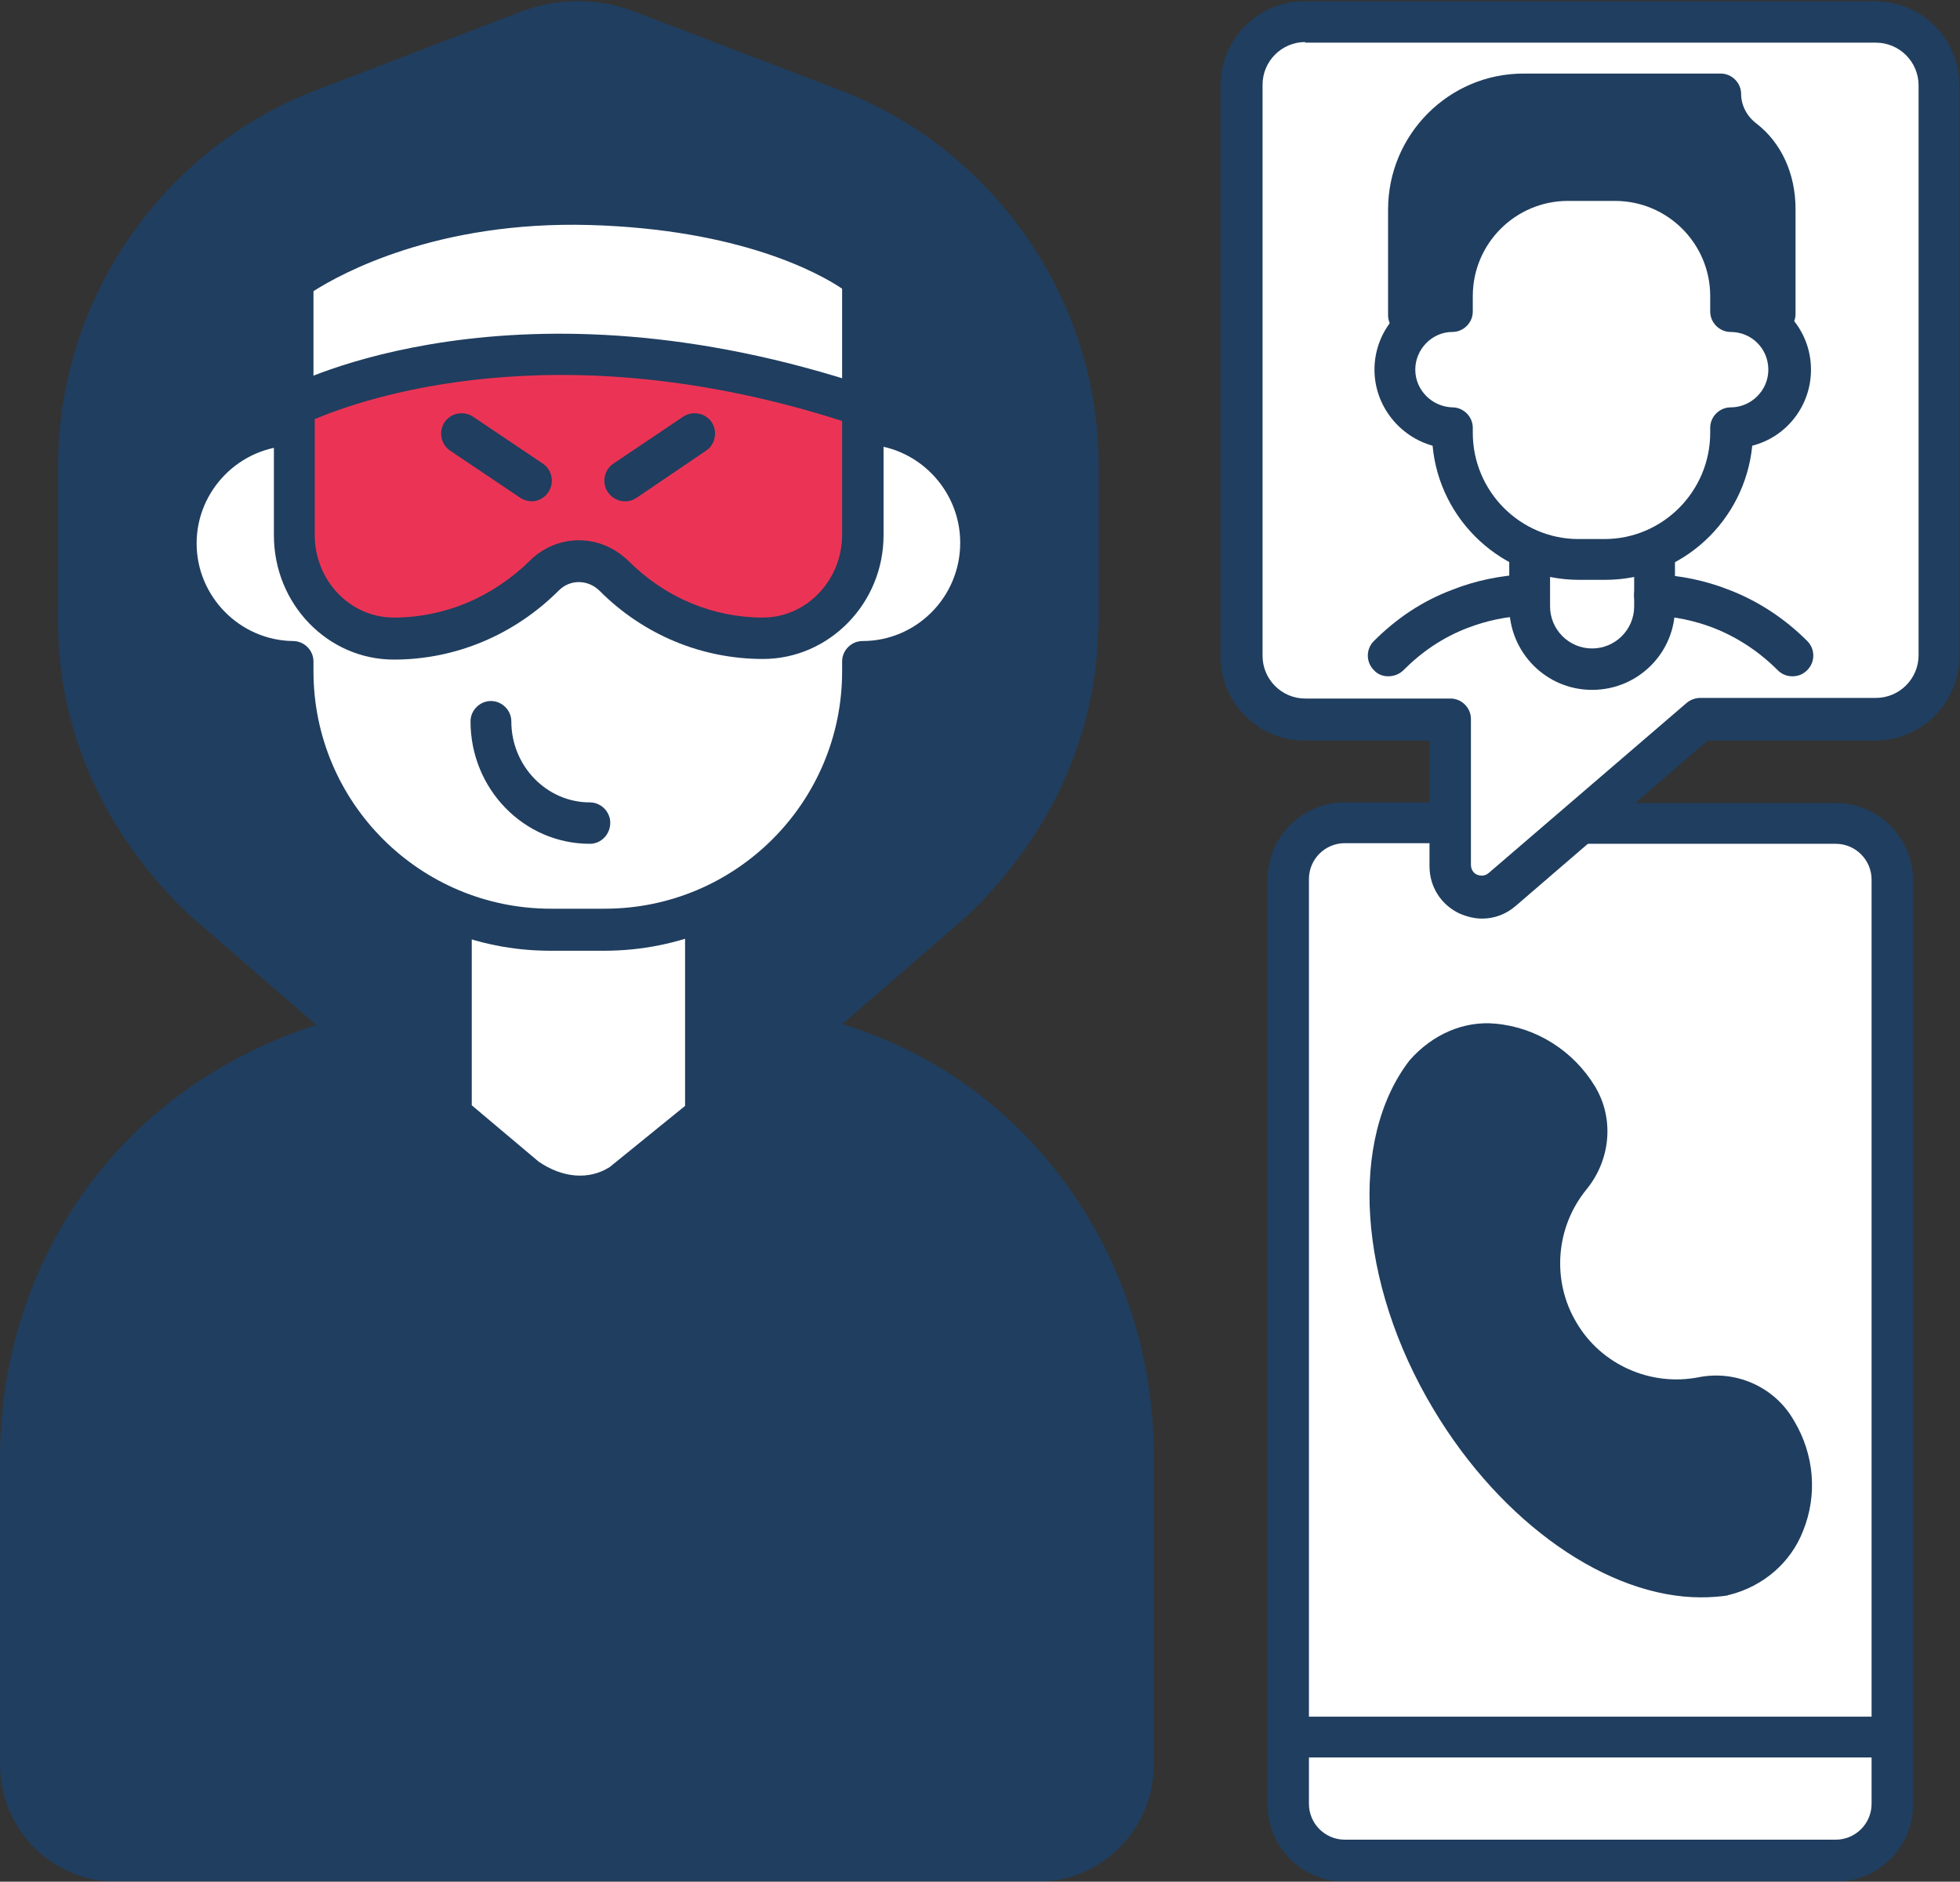 <?xml version="1.0" encoding="utf-8"?>
<!-- Generator: Adobe Illustrator 27.8.1, SVG Export Plug-In . SVG Version: 6.00 Build 0)  -->
<svg version="1.1" id="Layer_1" xmlns="http://www.w3.org/2000/svg" xmlns:xlink="http://www.w3.org/1999/xlink" x="0px" y="0px"
	 viewBox="0 0 317 304.4" style="enable-background:new 0 0 317 304.4;" xml:space="preserve">
<rect x="0" y="0" width="317" height="304.4" fill="#333333" stroke="none"/>
<style type="text/css">
	.st0{fill:#203E5F;}
	.st1{clip-path:url(#SVGID_00000011028703474996012600000017050378751824671633_);}
	.st2{fill:#FFFFFF;}
	.st3{clip-path:url(#SVGID_00000055675509818756385980000001216162122345951634_);}
	.st4{clip-path:url(#SVGID_00000069394056175743962540000013964944831745062833_);}
	.st5{fill:#EB3455;}
</style>
<path class="st0" d="M174.4,100.9V75.3c0-25.6-15.8-48.5-39.6-57.6L101.5,5c-5.2-2-10.9-2-16.1,0L52.3,17.7
	c-23.8,9.1-39.6,32-39.6,57.6v25.7H174.4"/>
<path class="st0" d="M174.4,104.3c-1.8,0-3.3-1.5-3.3-3.3V75.3c0-24-15.1-45.9-37.5-54.5L100.3,8.1c-4.4-1.7-9.3-1.7-13.8,0
	L53.5,20.8c-22.4,8.6-37.5,30.5-37.5,54.5v25.7c0,1.8-1.5,3.3-3.3,3.3c-1.8,0-3.3-1.5-3.3-3.3V75.3c0-26.8,16.8-51.2,41.7-60.7
	L84.2,1.9c6-2.3,12.5-2.3,18.5,0l33.2,12.7c25,9.6,41.8,34,41.8,60.7v25.6C177.7,102.8,176.2,104.3,174.4,104.3"/>
<path class="st0" d="M58,167.5c-8.5,1.8-16.7,5.4-24.2,10.3c-19.3,12.8-30.5,34.8-30.5,58v49.7c0,8.6,6.9,15.5,15.5,15.5h148.9
	c8.6,0,15.5-6.9,15.5-15.5v-50.2c0-26.5-14.6-51.3-38.4-62.7c-4.9-2.4-10.1-4.1-15.4-5.2L58,167.5"/>
<g>
	<defs>
		<rect id="SVGID_1_" y="164" width="186.6" height="140.3"/>
	</defs>
	<clipPath id="SVGID_00000014592621227900369790000005824283696888038048_">
		<use xlink:href="#SVGID_1_"  style="overflow:visible;"/>
	</clipPath>
	<g style="clip-path:url(#SVGID_00000014592621227900369790000005824283696888038048_);">
		<path class="st0" d="M167.8,304.4H18.8C8.4,304.4,0,295.9,0,285.5v-49.7C0,211,12,188.3,32,175c7.9-5.2,16.7-9,25.3-10.8
			c1.8-0.4,3.6,0.8,4,2.6c0.4,1.8-0.8,3.6-2.6,4c-7.9,1.7-15.8,5.1-23,9.8c-18.2,12-29,32.7-29,55.2v49.7c0,6.7,5.5,12.2,12.2,12.2
			h148.9c6.7,0,12.2-5.5,12.2-12.2v-50.2c0-25.6-14.3-49.1-36.6-59.7c-4.7-2.3-9.6-3.9-14.6-5c-1.8-0.4-3-2.1-2.6-3.9
			c0.4-1.8,2.1-3,3.9-2.6c5.5,1.1,11,3,16.2,5.5c24.5,11.8,40.3,37.6,40.3,65.7v50.2C186.6,295.9,178.2,304.4,167.8,304.4"/>
	</g>
</g>
<path class="st0" d="M154.4,145.6c12.4-11.9,19.9-27.5,19.9-44.6c0-37.5-36.2-67.9-80.8-67.9s-80.8,30.4-80.8,67.9
	c0,17.1,7.5,32.7,19.9,44.6L82.9,189c6.2,5.3,15.3,5.3,21.5,0L154.4,145.6"/>
<path class="st0" d="M93.6,36.3c-42.7,0-77.5,29-77.5,64.6c0,15.5,6.7,30.5,18.9,42.2l50.1,43.3c4.9,4.2,12.3,4.2,17.2,0l49.9-43.4
	c12.1-11.7,18.8-26.7,18.8-42.2C171,65.3,136.3,36.3,93.6,36.3z M93.7,196.3c-4.6,0-9.2-1.6-12.9-4.8l-50.2-43.5
	C16.9,135,9.4,118.2,9.4,100.9c0-39.3,37.7-71.3,84.1-71.3c46.4,0,84.1,32,84.1,71.3c0,17.3-7.4,34-20.9,47c0,0-0.1,0.1-0.1,0.1
	l-50,43.4C102.9,194.7,98.3,196.3,93.7,196.3"/>
<path class="st2" d="M114.2,180.5v-37.4H72.9v37.3l12.1,10.2c4.8,3.3,10.7,4.1,15.5,0.9L114.2,180.5"/>
<path class="st0" d="M87.1,187.9c3.9,2.7,8.2,3,11.5,0.9l12.2-9.9v-32.5H76.3v32.4L87.1,187.9z M93.8,196.9c-3.5,0-7.2-1.2-10.6-3.6
	c-0.1-0.1-0.2-0.1-0.2-0.2l-12.1-10.2c-0.8-0.6-1.2-1.6-1.2-2.6v-37.3c0-1.8,1.5-3.3,3.3-3.3h41.2c1.8,0,3.3,1.5,3.3,3.3v37.4
	c0,1-0.5,2-1.2,2.6l-13.6,11c-0.1,0.1-0.2,0.1-0.2,0.2C99.8,196,96.8,196.9,93.8,196.9"/>
<path class="st2" d="M139.4,45v23.8c10.6,0,19.2,8.6,19.2,19.2c0,10.6-8.6,19.2-19.2,19.2v1.5c0,23.1-18.7,41.7-41.7,41.7h-8.7
	c-23,0-41.7-18.7-41.7-41.7v-1.6C36.9,107,28.5,98.5,28.5,88s8.4-19,18.9-19.2V45.3c0,0,16.8-13,48-12.2
	C126.6,33.9,139.4,45,139.4,45"/>
<path class="st0" d="M50.7,47.1v21.7c0,1.8-1.5,3.3-3.3,3.3c-8.6,0.1-15.6,7.2-15.6,15.8c0,8.6,7,15.7,15.6,15.8
	c1.8,0,3.3,1.5,3.3,3.3v1.6c0,21.2,17.2,38.4,38.4,38.4h8.7c21.2,0,38.4-17.2,38.4-38.4v-1.6c0-1.8,1.5-3.3,3.3-3.3
	c8.7,0,15.8-7.1,15.8-15.9c0-8.7-7.1-15.9-15.8-15.9c-1.8,0-3.3-1.5-3.3-3.3V46.7c-3.7-2.5-16.5-9.6-40.8-10.3
	C70.6,35.7,55.1,44.3,50.7,47.1z M97.7,153.8h-8.7c-24.3,0-44.2-19.4-45-43.6C33.4,108.5,25.2,99.1,25.2,88
	c0-11.1,8.2-20.5,18.9-22.2V45.3c0-1,0.5-2,1.3-2.6c0.7-0.6,18.2-13.7,50.1-12.9c32,0.8,45.6,12.2,46.1,12.7
	c0.7,0.6,1.2,1.6,1.2,2.5v20.7c10.8,1.6,19.2,11,19.2,22.3c0,11.3-8.3,20.7-19.2,22.3C141.9,134.4,122.1,153.8,97.7,153.8"/>
<path class="st2" d="M255.6,133.2h41.4c5,0,9.1,4.1,9.1,9.1v149.6c0,5-4.1,9.1-9.1,9.1h-79.4c-5,0-9.1-4.1-9.1-9.1V142.3
	c0-5,4.1-9.1,9.1-9.1H255.6"/>
<g>
	<defs>
		<rect id="SVGID_00000036973047021587398900000003218403434950992528_" x="205" y="129.8" width="104.4" height="174.5"/>
	</defs>
	<clipPath id="SVGID_00000149352806041559206160000017299010999071438263_">
		<use xlink:href="#SVGID_00000036973047021587398900000003218403434950992528_"  style="overflow:visible;"/>
	</clipPath>
	<g style="clip-path:url(#SVGID_00000149352806041559206160000017299010999071438263_);">
		<path class="st0" d="M296.9,304.4h-79.4c-6.9,0-12.5-5.6-12.5-12.5V142.3c0-6.9,5.6-12.5,12.5-12.5h17c1.8,0,3.3,1.5,3.3,3.3
			c0,1.8-1.5,3.3-3.3,3.3h-17c-3.2,0-5.8,2.6-5.8,5.8v149.6c0,3.2,2.6,5.8,5.8,5.8h79.4c3.2,0,5.8-2.6,5.8-5.8V142.3
			c0-3.2-2.6-5.8-5.8-5.8h-41.4c-1.8,0-3.3-1.5-3.3-3.3c0-1.8,1.5-3.3,3.3-3.3h41.4c6.9,0,12.5,5.6,12.5,12.5v149.6
			C309.4,298.8,303.8,304.4,296.9,304.4"/>
	</g>
</g>
<path class="st2" d="M303.4,3.5h-92.3c-5.7,0-10.3,4.6-10.3,10.3v92.4c0,5.7,4.6,10.3,10.3,10.3h23.5v23.6c0,4.4,5.2,6.8,8.5,3.9
	l32-27.5h28.4c5.7,0,10.3-4.6,10.3-10.3V13.8C313.7,8.1,309.1,3.5,303.4,3.5"/>
<g>
	<defs>
		<rect id="SVGID_00000098902058707358647680000013146807195540569765_" x="197.3" width="119.7" height="149.3"/>
	</defs>
	<clipPath id="SVGID_00000034792116379043639860000008709277042419784365_">
		<use xlink:href="#SVGID_00000098902058707358647680000013146807195540569765_"  style="overflow:visible;"/>
	</clipPath>
	<g style="clip-path:url(#SVGID_00000034792116379043639860000008709277042419784365_);">
		<path class="st0" d="M211.1,6.8c-3.8,0-6.9,3.1-6.9,6.9v92.4c0,3.8,3.1,6.9,6.9,6.9h23.5c1.8,0,3.3,1.5,3.3,3.3v23.6
			c0,1,0.7,1.5,1,1.6c0.3,0.1,1.1,0.4,1.9-0.3l32-27.5c0.6-0.5,1.4-0.8,2.2-0.8h28.4c3.8,0,6.9-3.1,6.9-6.9V13.8
			c0-3.8-3.1-6.9-6.9-6.9H211.1z M239.7,148.6c-1.2,0-2.4-0.3-3.6-0.8c-3-1.4-4.9-4.3-4.9-7.7v-20.3h-20.2
			c-7.5,0-13.6-6.1-13.6-13.6V13.8c0-7.5,6.1-13.6,13.6-13.6h92.3c7.5,0,13.6,6.1,13.6,13.6v92.4c0,7.5-6.1,13.6-13.6,13.6h-27.1
			l-31,26.7C243.6,147.9,241.7,148.6,239.7,148.6"/>
	</g>
</g>
<path class="st0" d="M306.1,284.3h-97.7c-1.8,0-3.3-1.5-3.3-3.3c0-1.8,1.5-3.3,3.3-3.3h97.7c1.8,0,3.3,1.5,3.3,3.3
	C309.4,282.8,307.9,284.3,306.1,284.3"/>
<path class="st0" d="M230.6,173.5c-8.9,11.4-7.7,33,4,52.6c11.7,19.6,30.1,31,44.3,28.6c4.3-1.1,8-4.1,9.6-8.3
	c1.8-4.7,1.6-10.2-1.2-14.9L287,231c-2.4-4-7.1-5.9-11.7-5c-8.9,1.7-18.3-2.1-23.2-10.4c-4.9-8.2-3.8-18.4,1.9-25.4
	c3-3.6,3.5-8.6,1.1-12.7l-0.1-0.1c-3-5-8.1-8.1-13.5-8.6C237.5,168.5,233.4,170.4,230.6,173.5L230.6,173.5"/>
<path class="st0" d="M233.2,175.7c-8.1,10.5-6.3,31,4.3,48.8c10.6,17.8,27.7,29.1,40.7,27c3.3-0.9,6-3.2,7.2-6.2c1.6-4,1.2-8.3-1-12
	l-0.3-0.5c-1.6-2.8-4.8-4.1-8.2-3.5c-10.5,2.1-21.2-2.7-26.7-12c-5.5-9.2-4.6-21,2.2-29.2c2.2-2.6,2.5-6.1,0.9-8.8
	c-2.4-4.1-6.5-6.7-11-7.1C238.3,172,235.3,173.2,233.2,175.7z M275.1,258.4c-15,0-32.2-11.9-43.3-30.5
	c-12.2-20.4-13.7-43.6-3.8-56.4c3.7-4.2,8.8-6.4,13.9-5.9c6.6,0.6,12.6,4.4,16.1,10.2c3.1,5.2,2.5,11.8-1.4,16.6
	c-5,6.1-5.7,14.8-1.6,21.6c4,6.8,12,10.3,19.7,8.8c6-1.2,12.1,1.5,15.2,6.6l0.3,0.5c3.2,5.4,3.8,11.9,1.4,17.8
	c-2,5.1-6.4,8.9-11.9,10.3c-0.1,0-0.2,0-0.3,0.1C278,258.3,276.6,258.4,275.1,258.4"/>
<path class="st0" d="M227.8,51V33.9c0-10.3,8.3-18.6,18.6-18.6h31.9c0,2.9,1.5,5.6,3.8,7.4c3,2.3,5,6.2,5,11.1v17L227.8,51"/>
<path class="st0" d="M227.8,54.3c-1.8,0-3.3-1.5-3.3-3.3V33.9c0-12.1,9.8-22,21.9-22h31.9c1.8,0,3.3,1.5,3.3,3.3
	c0,1.8,0.9,3.6,2.5,4.8c4,3.1,6.3,8.1,6.3,13.8v17c0,1.8-1.5,3.3-3.3,3.3c-1.8,0-3.3-1.5-3.3-3.3v-17c0-3.6-1.3-6.6-3.8-8.5
	c-2.3-1.8-3.9-4.1-4.6-6.7h-29c-8.4,0-15.3,6.9-15.3,15.3V51C231.2,52.8,229.7,54.3,227.8,54.3"/>
<path class="st2" d="M267.7,86v12.1c0,5.6-4.5,10.1-10.1,10.1c-5.6,0-10.1-4.5-10.1-10.1v-12L267.7,86"/>
<path class="st0" d="M257.5,111.6c-7.4,0-13.4-6-13.4-13.5v-12c0-1.8,1.5-3.3,3.3-3.3c1.8,0,3.3,1.5,3.3,3.3v12c0,3.7,3,6.8,6.8,6.8
	c3.7,0,6.8-3,6.8-6.8V86c0-1.8,1.5-3.3,3.3-3.3s3.3,1.5,3.3,3.3v12.1C271,105.5,265,111.6,257.5,111.6"/>
<path class="st0" d="M224.5,109.4c-0.8,0-1.7-0.3-2.3-1c-1.3-1.3-1.3-3.4,0-4.7c3.7-3.7,7.9-6.5,12.7-8.3c3.8-1.5,7.8-2.3,11.8-2.5
	c1.8-0.1,3.4,1.4,3.5,3.2c0.1,1.8-1.4,3.4-3.2,3.5c-3.3,0.1-6.6,0.8-9.7,2c-3.9,1.5-7.3,3.8-10.3,6.8
	C226.3,109.1,225.4,109.4,224.5,109.4"/>
<path class="st0" d="M289.9,109.4c-0.9,0-1.7-0.3-2.4-1c-3-3-6.5-5.3-10.3-6.8c-3.1-1.2-6.4-1.9-9.7-2c-1.8-0.1-3.3-1.6-3.2-3.5
	c0.1-1.8,1.6-3.3,3.5-3.2c4,0.2,8,1,11.8,2.5c4.7,1.8,9,4.6,12.7,8.3c1.3,1.3,1.3,3.4,0,4.7C291.6,109.1,290.8,109.4,289.9,109.4"/>
<path class="st5" d="M139.5,65.7v20.8c0,9.2-7.2,16.7-16.1,16.7c-9,0-17.6-3.6-24.1-10.1l-0.1-0.1c-3.1-3.1-8.1-3.1-11.2,0
	c-6.5,6.5-15.3,10.2-24.3,10.2c-8.9,0-16.1-7.5-16.1-16.7V65.7C47.6,65.7,83.2,46.8,139.5,65.7"/>
<path class="st0" d="M93.6,87.4c2.9,0,5.7,1.1,8,3.3c6,6,13.7,9.2,21.8,9.2c7,0,12.8-6,12.8-13.4V68.1C90,53.3,58.5,64.6,50.9,67.8
	v18.7c0,7.4,5.7,13.4,12.8,13.4c8.2,0,16-3.3,22-9.2C87.9,88.5,90.8,87.4,93.6,87.4z M123.4,106.6c-9.9,0-19.3-3.9-26.4-11
	c-1.9-1.9-4.8-1.9-6.6-0.1c-7.2,7.2-16.7,11.2-26.7,11.2c-10.7,0-19.4-9-19.4-20.1V65.7c0-1.2,0.7-2.4,1.8-2.9
	c1.5-0.8,37.5-19.3,94.5-0.2c1.4,0.5,2.3,1.7,2.3,3.2v20.8C142.9,97.6,134.1,106.6,123.4,106.6"/>
<path class="st0" d="M95.4,136.5c-10.7,0-19.3-8.9-19.3-19.8c0-1.8,1.5-3.3,3.3-3.3c1.8,0,3.3,1.5,3.3,3.3c0,7.2,5.7,13.1,12.7,13.1
	c1.8,0,3.3,1.5,3.3,3.3C98.7,135,97.2,136.5,95.4,136.5"/>
<path class="st0" d="M86,81.1c-0.6,0-1.3-0.2-1.9-0.6l-11.3-7.6c-1.5-1-1.9-3.1-0.9-4.6c1-1.5,3.1-1.9,4.6-0.9l11.3,7.6
	c1.5,1,1.9,3.1,0.9,4.6C88.1,80.5,87.1,81.1,86,81.1"/>
<path class="st0" d="M101.1,81.1c-1.1,0-2.1-0.5-2.8-1.5c-1-1.5-0.6-3.6,0.9-4.6l11.3-7.6c1.5-1,3.6-0.6,4.6,0.9
	c1,1.5,0.6,3.6-0.9,4.6L103,80.5C102.4,80.9,101.8,81.1,101.1,81.1"/>
<path class="st0" d="M93.3,226.9c-1.8,0-3.3-1.5-3.3-3.3v-27.9c0-1.8,1.5-3.3,3.3-3.3c1.8,0,3.3,1.5,3.3,3.3v27.9
	C96.6,225.4,95.1,226.9,93.3,226.9"/>
<path class="st2" d="M280.1,50.4v-2.5c0-10.4-8.4-18.7-18.7-18.7h-7.7c-10.3,0-18.7,8.4-18.7,18.7v2.5c-5.1,0.1-9.3,4.3-9.3,9.4
	c0,5.2,4.1,9.3,9.3,9.4V70c0,11.3,9.2,20.5,20.5,20.5h4.2c11.3,0,20.5-9.2,20.5-20.5v-0.8c5.2,0,9.4-4.2,9.4-9.4
	S285.3,50.4,280.1,50.4"/>
<path class="st0" d="M253.6,32.5c-8.5,0-15.4,6.9-15.4,15.4v2.5c0,1.8-1.5,3.3-3.3,3.3c-3.3,0-6,2.8-6,6.1c0,3.3,2.7,6,6,6.1
	c1.8,0,3.3,1.5,3.3,3.3V70c0,9.5,7.7,17.2,17.1,17.2h4.2c9.4,0,17.1-7.7,17.1-17.2v-0.8c0-1.8,1.5-3.3,3.3-3.3
	c3.3,0,6.1-2.7,6.1-6.1c0-3.4-2.7-6.1-6.1-6.1c-1.8,0-3.3-1.5-3.3-3.3v-2.5c0-8.5-6.9-15.4-15.4-15.4H253.6z M259.6,93.8h-4.2
	c-12.4,0-22.6-9.6-23.7-21.7c-5.4-1.5-9.4-6.5-9.4-12.3c0-5.8,3.9-10.7,9.3-12.3c0.2-12,10-21.7,22.1-21.7h7.7
	c12,0,21.8,9.7,22.1,21.7c5.4,1.5,9.4,6.4,9.4,12.3c0,5.9-4,10.9-9.5,12.3C282.2,84.3,272,93.8,259.6,93.8"/>
</svg>
